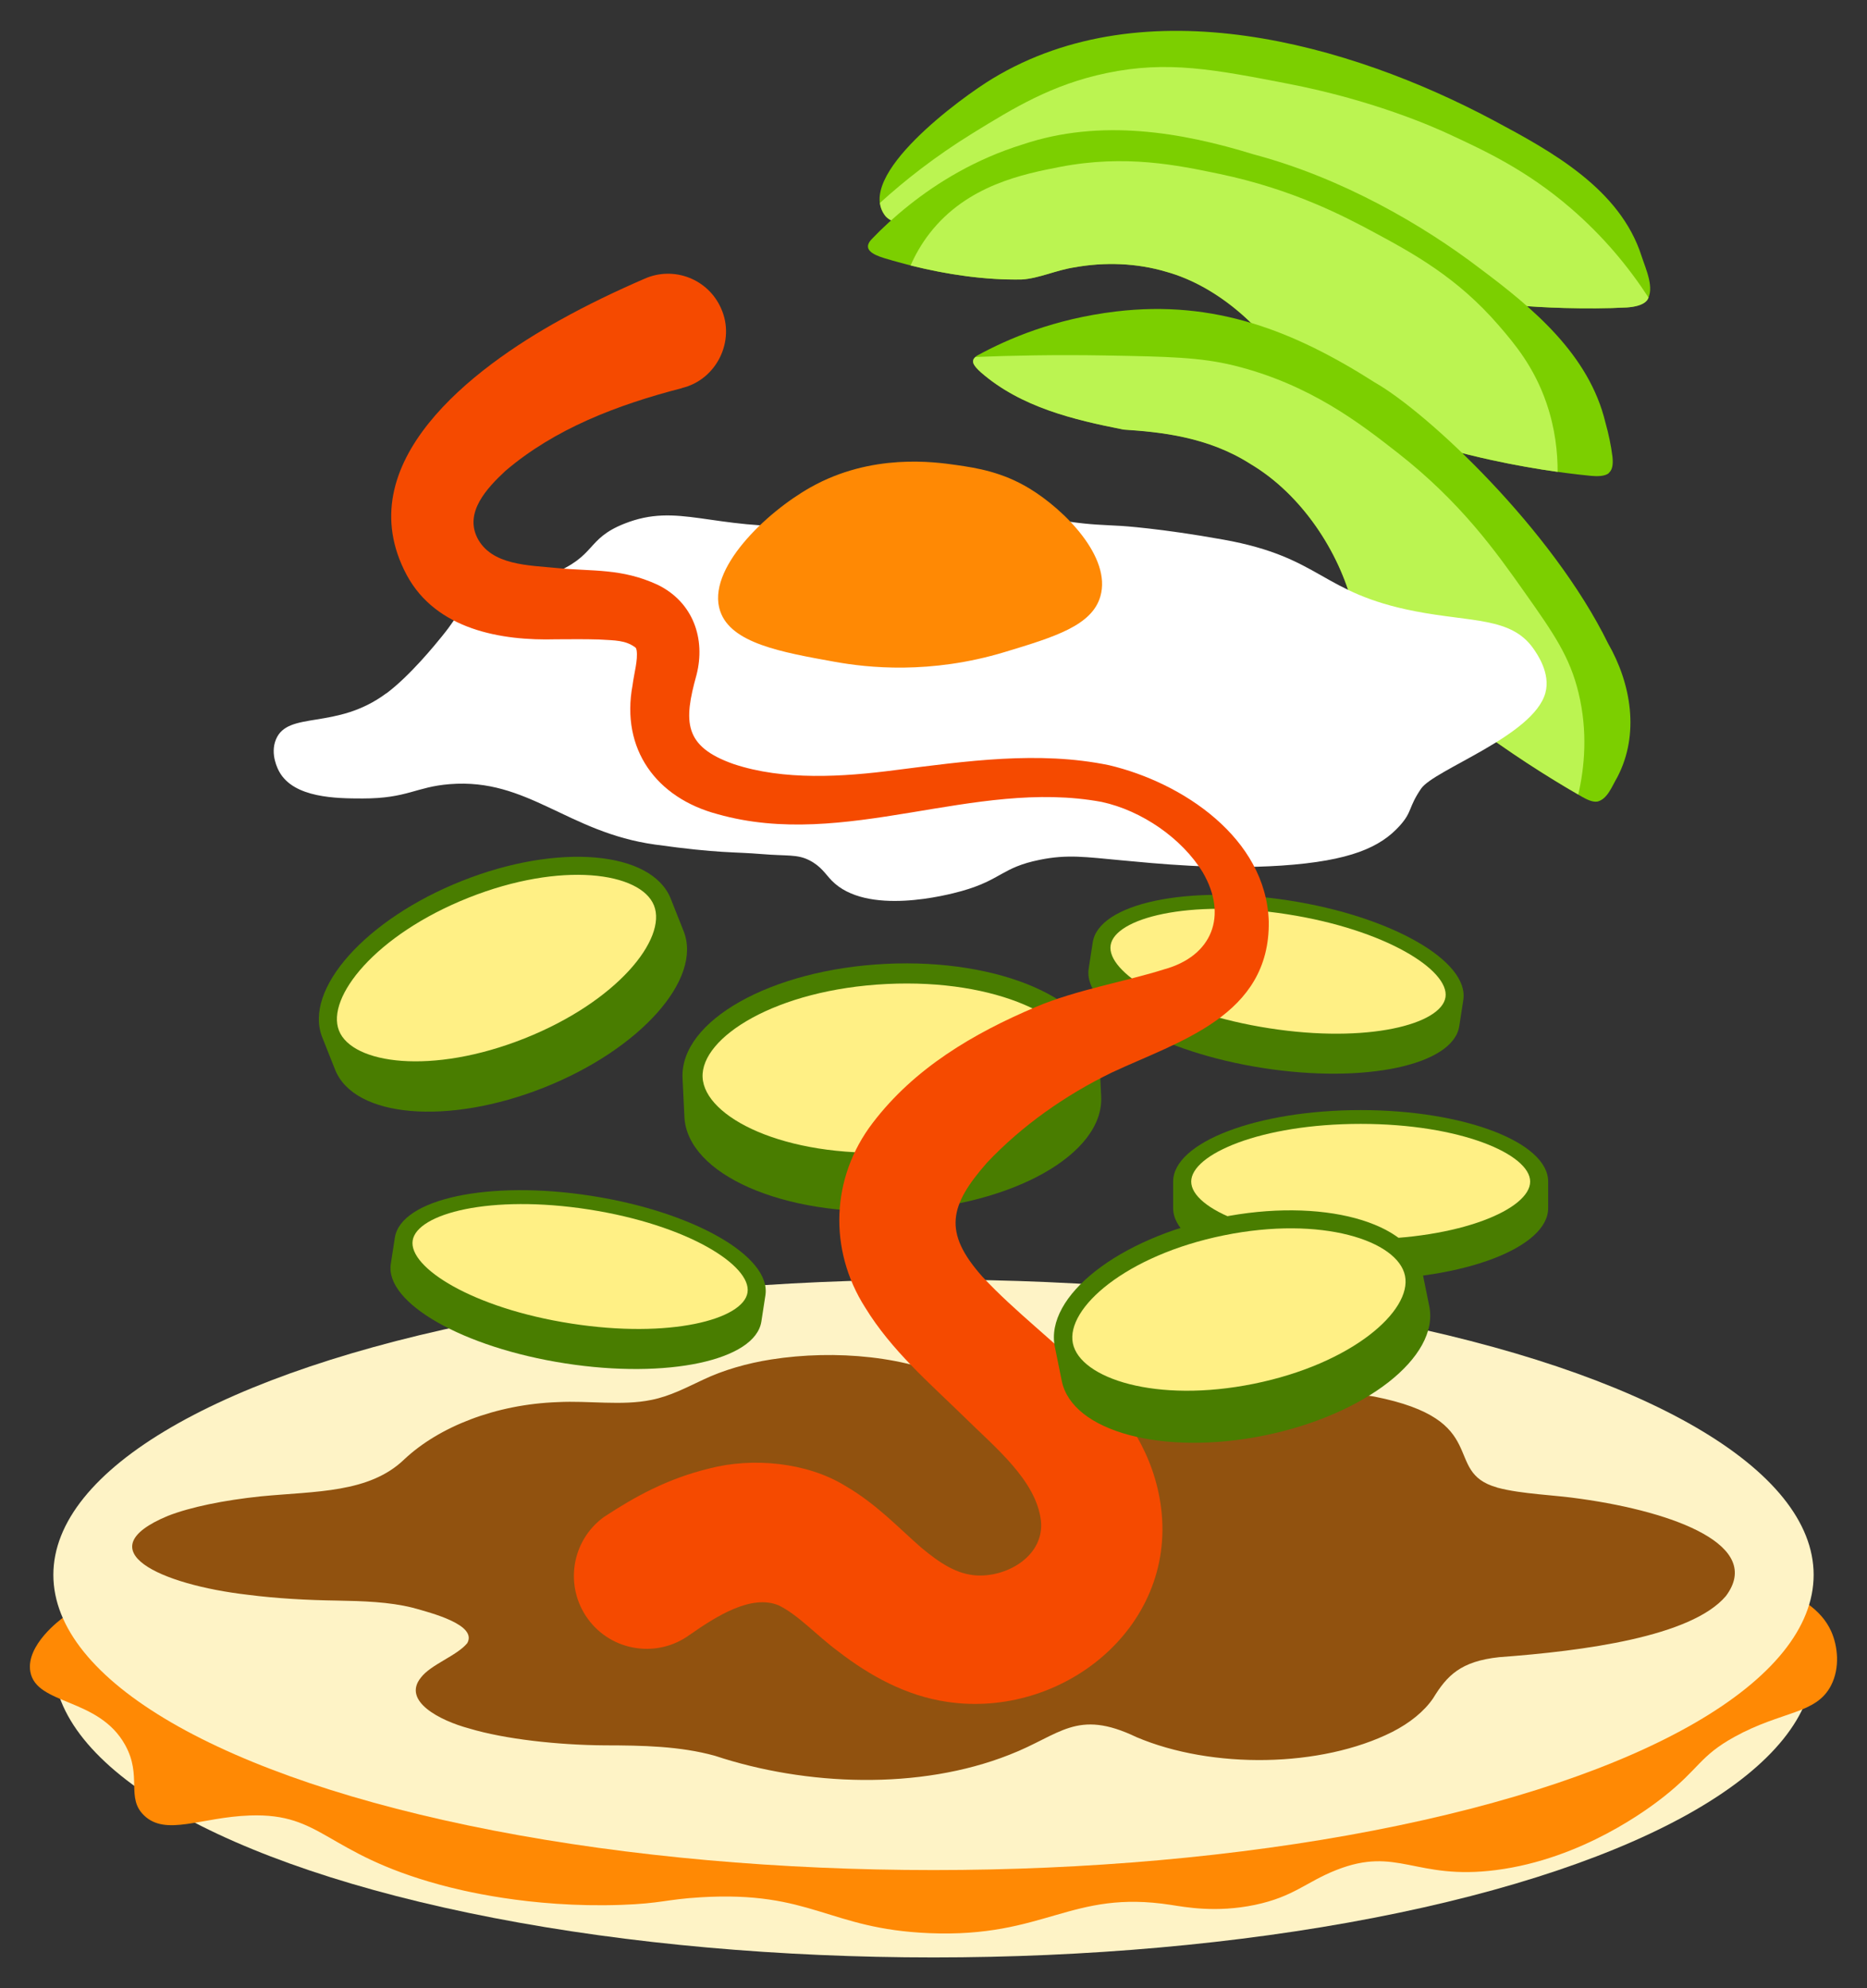 <?xml version="1.0" encoding="UTF-8"?>
<svg id="Layer_1" xmlns="http://www.w3.org/2000/svg" version="1.1" viewBox="0 0 310 330">
  <rect x="0" y="0" width="310" height="330" fill="#333333" stroke="none"/>
  <!-- Generator: Adobe Illustrator 29.5.1, SVG Export Plug-In . SVG Version: 2.1.0 Build 141)  -->
  <defs>
    <style>
      .st0 {
        fill: #497d00;
      }

      .st1 {
        fill: #ff8904;
      }

      .st2 {
        fill: #fff085;
      }

      .st3 {
        fill: #fff;
      }

      .st4 {
        fill: #fef3c6;
      }

      .st5 {
        fill: #f54a00;
      }

      .st6 {
        fill: #91520f;
      }

      .st7 {
        fill: #bbf451;
      }

      .st8 {
        fill: #7ccf00;
      }
    </style>
  </defs>
  <g>
    <path class="st8" d="M273.42,49.9c-.67.79-2.14,1.05-3.3,1.13-3.35.18-6.95.18-10.38.09-11.64-.31-24.09-2.1-35.3-5.25-1.99-.54-3.69-1.39-4.78-3.01-5.29-7.28-14.46-13.69-23.95-14.91-6.21-.89-12.62.17-18.3,2.66-3.24,1.41-4.76,2.69-8.1,4.27-4.59,2.17-9.81,3.2-14.92,2.97-3.15-.18-6.04-.57-7.33-1.92-5.44-6.67,12.64-19.81,17.75-22.89,25.32-15.31,59.11-5.91,83.31,7.01,9.51,5.08,20.89,11.31,24.45,22.46.71,2.18,2.23,5.37.9,7.33l-.06.07Z"/>
    <path class="st7" d="M273.48,49.84l-.05.06c-.67.79-2.14,1.05-3.3,1.13-3.35.18-6.95.18-10.37.09-11.64-.31-24.09-2.11-35.3-5.26-1.98-.54-3.69-1.39-4.78-3.01-5.29-7.28-14.46-13.69-23.95-14.91-6.21-.89-12.62.16-18.3,2.66-3.24,1.4-4.76,2.68-8.1,4.27-4.59,2.17-9.81,3.2-14.92,2.97-3.14-.18-6.04-.57-7.33-1.92-.56-.68-.87-1.43-.97-2.24,4.01-3.64,9.11-7.69,15.35-11.54,6.88-4.23,13.18-8.11,22.28-10.01,10.09-2.11,17.91-.6,30.05,1.75,14.63,2.83,24.65,7.38,26.99,8.47,5.81,2.7,12.63,5.86,19.94,12.13,5.48,4.7,9.72,9.85,13.01,14.92-.06.16-.15.3-.24.44Z"/>
  </g>
  <g>
    <path class="st8" d="M267.15,78.51c-.63.57-2,.57-2.99.47-4.98-.49-10.53-1.33-16.44-2.61-10.22-2.23-20.12-5.51-28.93-9.5-.59-.28-1.1-.54-1.53-.81-1.52-.87-1.86-2.13-2.77-3.68-4.01-7.38-12.02-14.84-20.84-17.28-4.91-1.46-10.22-1.64-15.21-.74-3.08.46-5.9,1.84-8.77,2.02-7.59.15-15.57-1.35-22.77-3.51-2.13-.64-3.82-1.58-2.03-3.31,1.54-1.62,3.61-3.54,6.08-5.51,4.69-3.73,11.01-7.65,18.87-10.08,12.89-4.33,26.32-2.06,38.36,1.66,14.78,3.93,28.2,11.81,37.46,18.86,8.84,6.6,18.22,14.35,20.93,25.65.52,1.82.94,3.86,1.16,5.62.14,1.22.02,2.17-.54,2.68l-.06.05Z"/>
    <path class="st7" d="M258.63,78.32c-3.45-.48-7.11-1.12-10.91-1.95-10.22-2.22-20.13-5.51-28.93-9.49-.59-.28-1.11-.54-1.53-.81-1.52-.87-1.87-2.13-2.77-3.68-4.02-7.38-12.02-14.84-20.84-17.28-4.9-1.46-10.22-1.64-15.21-.74-3.08.46-5.9,1.84-8.77,2.02-6.1.12-12.47-.83-18.47-2.33.71-1.63,1.72-3.49,3.17-5.35,6.23-8.02,15.66-9.84,21.59-11,10.92-2.11,19.54-.3,26.58,1.17,12.16,2.55,20.64,7.02,25.42,9.58,6.74,3.62,14.03,7.61,20.88,15.54,2.63,3.04,5.86,6.86,7.94,12.91,1.47,4.28,1.86,8.24,1.85,11.42Z"/>
  </g>
  <g>
    <path class="st8" d="M265.16,133.05c-.75.1-1.7-.36-2.44-.78-5.79-3.32-11.97-7.28-18.28-11.99-5.7-4.22-11.71-9.32-16.44-13.83-.61-.58-1.35-1.3-1.81-1.85-1.22-1.37-1.08-2.45-1.57-4.05-2.26-8.96-8.46-18.48-16.97-23.54-7.03-4.51-14.9-5.33-21.07-5.72-8.33-1.63-17.09-3.73-23.7-9.49-1.36-1.23-1.84-2-.62-2.79,5.14-2.8,12.76-6.08,23.03-7.31,16.43-1.97,29.62,3.26,42.97,11.77,8.88,5.06,29.47,24.43,38.75,43.33,3.83,6.67,5.27,15.08,1.52,22.22-.89,1.51-1.61,3.59-3.27,4.02h-.09Z"/>
    <path class="st7" d="M262.04,131.87c-5.59-3.23-11.53-7.07-17.6-11.59-5.69-4.23-11.7-9.32-16.44-13.82-.61-.58-1.35-1.31-1.81-1.85-1.23-1.37-1.08-2.45-1.57-4.05-2.26-8.95-8.46-18.48-16.96-23.53-7.03-4.51-14.9-5.32-21.07-5.72-8.32-1.63-17.09-3.73-23.7-9.49-1.24-1.12-1.74-1.86-.91-2.57,5.99-.24,13.25-.39,21.49-.25,10.5.18,15.86.3,21.43,1.67,12.61,3.11,21.01,9.67,27.14,14.46,10.56,8.25,16.41,16.52,21.15,23.24,4.83,6.83,7.46,10.64,8.91,16.62,1.57,6.46,1,12.37-.04,16.88Z"/>
  </g>
  <g>
    <g>
      <ellipse class="st4" cx="155" cy="275.89" rx="146.14" ry="49"/>
      <path class="st1" d="M20.79,265.79c-1.06-.04-6.06-.33-10.35,2.73-.31.22-6.2,4.53-5.4,8.96,1.01,5.58,11.36,4.23,15.74,12.15,2.88,5.19.08,8.76,3.15,11.7,3.64,3.48,9.4.29,17.54,0,12.16-.43,12.41,6.27,31.55,11.49,3.2.87,14.87,3.87,30.08,3.35,6.73-.23,7.39-.91,13.21-1.26,18.48-1.11,21.16,5.26,37.98,5.95,19.31.8,23.48-7.27,40.13-4.69,2.41.37,7.5,1.34,13.95,0,6.45-1.35,8.51-3.81,13.5-5.78,10.19-4.03,13.09,1.73,26.54,0,14.4-1.85,25.48-10.3,27.89-12.21,5.93-4.7,5.92-6.71,11.7-9.9,7.89-4.35,13.57-3.72,16.04-8.55,1.5-2.93,1.12-6.52,0-9-3.34-7.37-15.1-8.8-20.09-9.35-90.11-9.88-248.63,4.92-263.17,4.4Z"/>
      <ellipse class="st4" cx="155" cy="261.39" rx="146.14" ry="49"/>
    </g>
    <path class="st6" d="M248.54,246.88c-9.23-2.62-.64-11.19-20.36-15.08-6.45-1.12-13.76-.68-19.64,1.41-4.13,1.48-7.8,3.48-12.49,4-4.72.58-9.88-.06-15.28.31-15.68,1.5-11.85-2.47-21.21-7.95-8.54-4.51-20.91-5.59-31.5-3.93-4.03.63-8,1.78-11.31,3.36-2.78,1.29-5.47,2.74-8.62,3.36-4.86,1-10.41.09-15.49.36-10.37.36-19.75,4.1-25.48,9.47-5.83,5.65-14.72,5.29-23.84,6.17-6.2.65-11.7,1.78-15.44,3.24-13.72,5.7-1.27,11.42,13.28,13.1,4.8.62,9.94.89,14.78.96,4.35.08,8.64.21,12.55,1.18,3.3.91,10.78,2.86,9.1,5.88-1.72,2.11-6.04,3.53-7.7,5.72-3.16,3.88,3.1,7.13,8.02,8.45,5.95,1.79,14.83,2.75,22.49,2.8,6.27.01,12.48.12,18.3,1.73,15.16,5.02,33.98,5.73,48.91-.17,8.46-3.27,11.11-7.71,21.1-2.92,12.52,5.31,30.62,5.09,42.47-.87,2.92-1.49,5.3-3.41,6.79-5.6,2.29-3.74,4.54-6.13,10.99-6.81,14.01-1.03,31.87-3.39,37.6-10.13,6.31-8.39-8.43-13.94-24.04-16.14-4.37-.66-9.84-.78-13.83-1.85l-.15-.04Z"/>
    <g>
      <path class="st3" d="M64.12,115.09c-8.31,6.18-16.32,2.79-18.31,7.66-1.01,2.47.38,5.02.58,5.37,2.43,4.33,9.42,4.41,13.81,4.41,7.49,0,8.8-1.93,14.49-2.38,12.96-1.03,19.55,8.01,34.07,10.03,10.77,1.5,13.02,1.18,17.75,1.58,4.17.35,5.84-.01,7.88,1.03,1.97,1.01,2.65,2.28,3.71,3.37,5.79,5.92,19.2,2.4,21.6,1.73,6.61-1.87,6.6-3.9,12.94-5.18,4.63-.94,7.64-.46,13.51.08,5.64.52,15.87,1.59,26.61.88,11.46-.77,16.45-3.05,19.66-6.62,2.12-2.36,1.37-2.96,3.54-6.15,2.16-3.16,18.64-8.75,20.63-15.86.92-3.3-1.4-6.56-2.02-7.44-3.67-5.17-10.17-4.32-19.57-6.14-15.83-3.06-15.39-8.93-31.85-11.89-10.56-1.9-16.99-2.28-16.99-2.28-2.91-.17-5.02-.18-8.65-.71-5.91-.86-8.35-2.12-17.14-2.13-11.85,0-12.18,2.28-25.96,2.84-16.37.66-21.78-3.93-30.74-.37-6.48,2.57-4.53,5.38-12.17,8.41-5.89,2.33-11.1,2.26-15.59,7.01-.98,1.04-.59.89-2.58,3.34-1.03,1.27-5.27,6.5-9.19,9.42Z"/>
      <path class="st1" d="M119.58,101.44c-2.35-6.93,7.62-16.4,15-20.55,10.17-5.72,20.61-4.22,24.25-3.7,3.32.48,7.55,1.13,12.12,3.9,5.81,3.53,13.63,11.38,11.76,17.88-1.39,4.86-7.57,6.74-15.87,9.25-12.42,3.76-22.85,2.59-28.15,1.64-9.03-1.62-17.31-3.1-19.11-8.43Z"/>
    </g>
    <g>
      <path class="st0" d="M111.38,149.19l2.13,5.36c3.17,7.97-7.23,19.63-23.18,25.96-15.96,6.34-31.52,5-34.69-2.97l-2.13-5.36c-3.17-7.97,7.23-19.63,23.19-25.97,15.95-6.34,31.51-5,34.68,2.97Z"/>
      <path class="st2" d="M87.08,172.36c-15.41,6.12-28.59,4.23-30.79-1.29s6.1-15.95,21.51-22.07c15.41-6.12,28.59-4.23,30.79,1.29s-6.1,15.95-21.51,22.07Z"/>
    </g>
    <g>
      <path class="st0" d="M182.53,175.59l.31,6.41c.47,9.54-14.68,18.06-33.75,18.99-19.08.93-34.99-6.08-35.45-15.61l-.31-6.41c-.47-9.54,14.68-18.06,33.76-18.99,19.07-.93,34.97,6.08,35.44,15.61Z"/>
      <path class="st2" d="M148.61,191.25c-18.43.9-31.63-5.83-31.95-12.44s12.16-14.59,30.59-15.49c18.43-.9,31.63,5.83,31.95,12.44s-12.16,14.59-30.59,15.49Z"/>
    </g>
    <g>
      <path class="st0" d="M242.97,165.97l-.67,4.35c-1,6.46-15.63,9.59-32.58,6.95-16.97-2.63-29.95-10.04-28.95-16.51l.67-4.35c1-6.46,15.63-9.59,32.59-6.95,16.96,2.63,29.94,10.04,28.94,16.5Z"/>
      <path class="st2" d="M210.74,170.67c-16.38-2.54-27.03-9.31-26.33-13.78.7-4.48,12.89-7.7,29.27-5.15,16.38,2.54,27.03,9.31,26.33,13.78-.7,4.48-12.89,7.7-29.27,5.15Z"/>
    </g>
    <g>
      <path class="st0" d="M257.06,196.12v4.4c0,6.54-13.97,11.87-31.13,11.87-17.17,0-31.14-5.33-31.14-11.87v-4.4c0-6.54,13.97-11.87,31.14-11.87,17.16,0,31.13,5.33,31.13,11.87Z"/>
      <path class="st2" d="M225.93,205.7c-16.58,0-28.14-5.05-28.14-9.58,0-4.53,11.56-9.58,28.14-9.58s28.14,5.05,28.14,9.58c0,4.53-11.56,9.58-28.14,9.58Z"/>
    </g>
    <g>
      <path class="st0" d="M127.09,214.99l-.67,4.35c-1,6.46-15.63,9.59-32.58,6.95-16.97-2.63-29.95-10.04-28.95-16.51l.67-4.35c1-6.46,15.63-9.59,32.59-6.95,16.96,2.63,29.94,10.04,28.94,16.5Z"/>
      <path class="st2" d="M94.85,219.68c-16.38-2.54-27.03-9.31-26.33-13.78s12.89-7.7,29.27-5.15,27.03,9.31,26.33,13.78-12.89,7.7-29.27,5.15Z"/>
    </g>
    <path class="st5" d="M113.24,64.42c-10.77,2.78-21.12,6.74-29.32,13.74-3.16,2.93-6.75,6.86-4.69,11.07,2.34,4.64,8.54,4.58,13.45,5.07,5.76.56,10.52,0,16.49,2.75,5.96,2.89,8.01,9.03,6.48,14.97-2.16,7.76-2.16,11.86,6.14,14.79,8.33,2.78,18.17,2.15,26.96,1,11.59-1.46,23.69-3.23,35.41-.8,12.14,2.87,26.06,12.05,26.51,25.92.23,15.74-15,19.9-26.09,25.1-7.7,3.75-14.87,8.78-20.7,14.95-6.2,7.07-7.37,11.49-.79,18.89,10.89,11.73,27.45,20.47,29.71,38.48,2.45,19.96-16.57,34.95-35.54,32.12-6.85-1-12.9-4.38-18.02-8.33-3.67-2.71-6.62-6.04-9.91-7.67-4.55-1.93-10.39,1.79-14.82,4.88-5.4,3.93-12.97,2.75-16.9-2.65-3.93-5.4-2.75-12.97,2.65-16.9,5.09-3.35,10.51-6.37,17.58-8.08,7.02-1.82,16-1.06,22.41,2.84,5.27,3.04,8.94,7.03,12.77,10.36,2.9,2.39,5.81,4.45,9.34,4.58,5.15.17,11.05-3.41,10.48-9.08-.79-6.72-7.59-12.15-12.72-17.22-5.82-5.69-12.07-11.01-16.47-18.19-6.12-9.6-5.68-21.56,1.24-30.61,6.95-9.14,16.75-14.88,27.06-19.25,6.67-2.85,15.13-4.28,21.31-6.25,8.08-2.21,10.62-8.94,6.46-16.09-3.45-5.65-10.14-10.28-16.81-11.71-21.24-3.92-42.51,8.03-63.73,2.04-10.22-2.7-16.13-10.81-14.15-21.41.26-2.05.91-4.14.68-5.78-.1-.46-.16-.43-.27-.53-1.63-1.16-3.21-1.12-6.05-1.28-2.35-.07-4.55-.04-7.08-.03-9.07.26-19.9-1.58-24.79-10.69-9.93-18.61,11.21-34.42,25.45-42.29,4.58-2.55,9.28-4.8,14.08-6.88,4.87-2.14,10.54.07,12.68,4.94,2.43,5.38-.76,11.84-6.49,13.21h0Z"/>
    <g>
      <path class="st0" d="M236.17,211.15l1.15,5.65c1.71,8.41-10.59,18.04-27.4,21.46-16.83,3.42-31.91-.65-33.62-9.05l-1.15-5.65c-1.71-8.41,10.59-18.04,27.41-21.46,16.82-3.42,31.9.65,33.61,9.06Z"/>
      <path class="st2" d="M208.22,229.67c-16.25,3.3-28.89-.89-30.08-6.71s8.82-14.62,25.07-17.92c16.25-3.3,28.89.89,30.08,6.71s-8.82,14.62-25.07,17.92Z"/>
    </g>
  </g>
</svg>